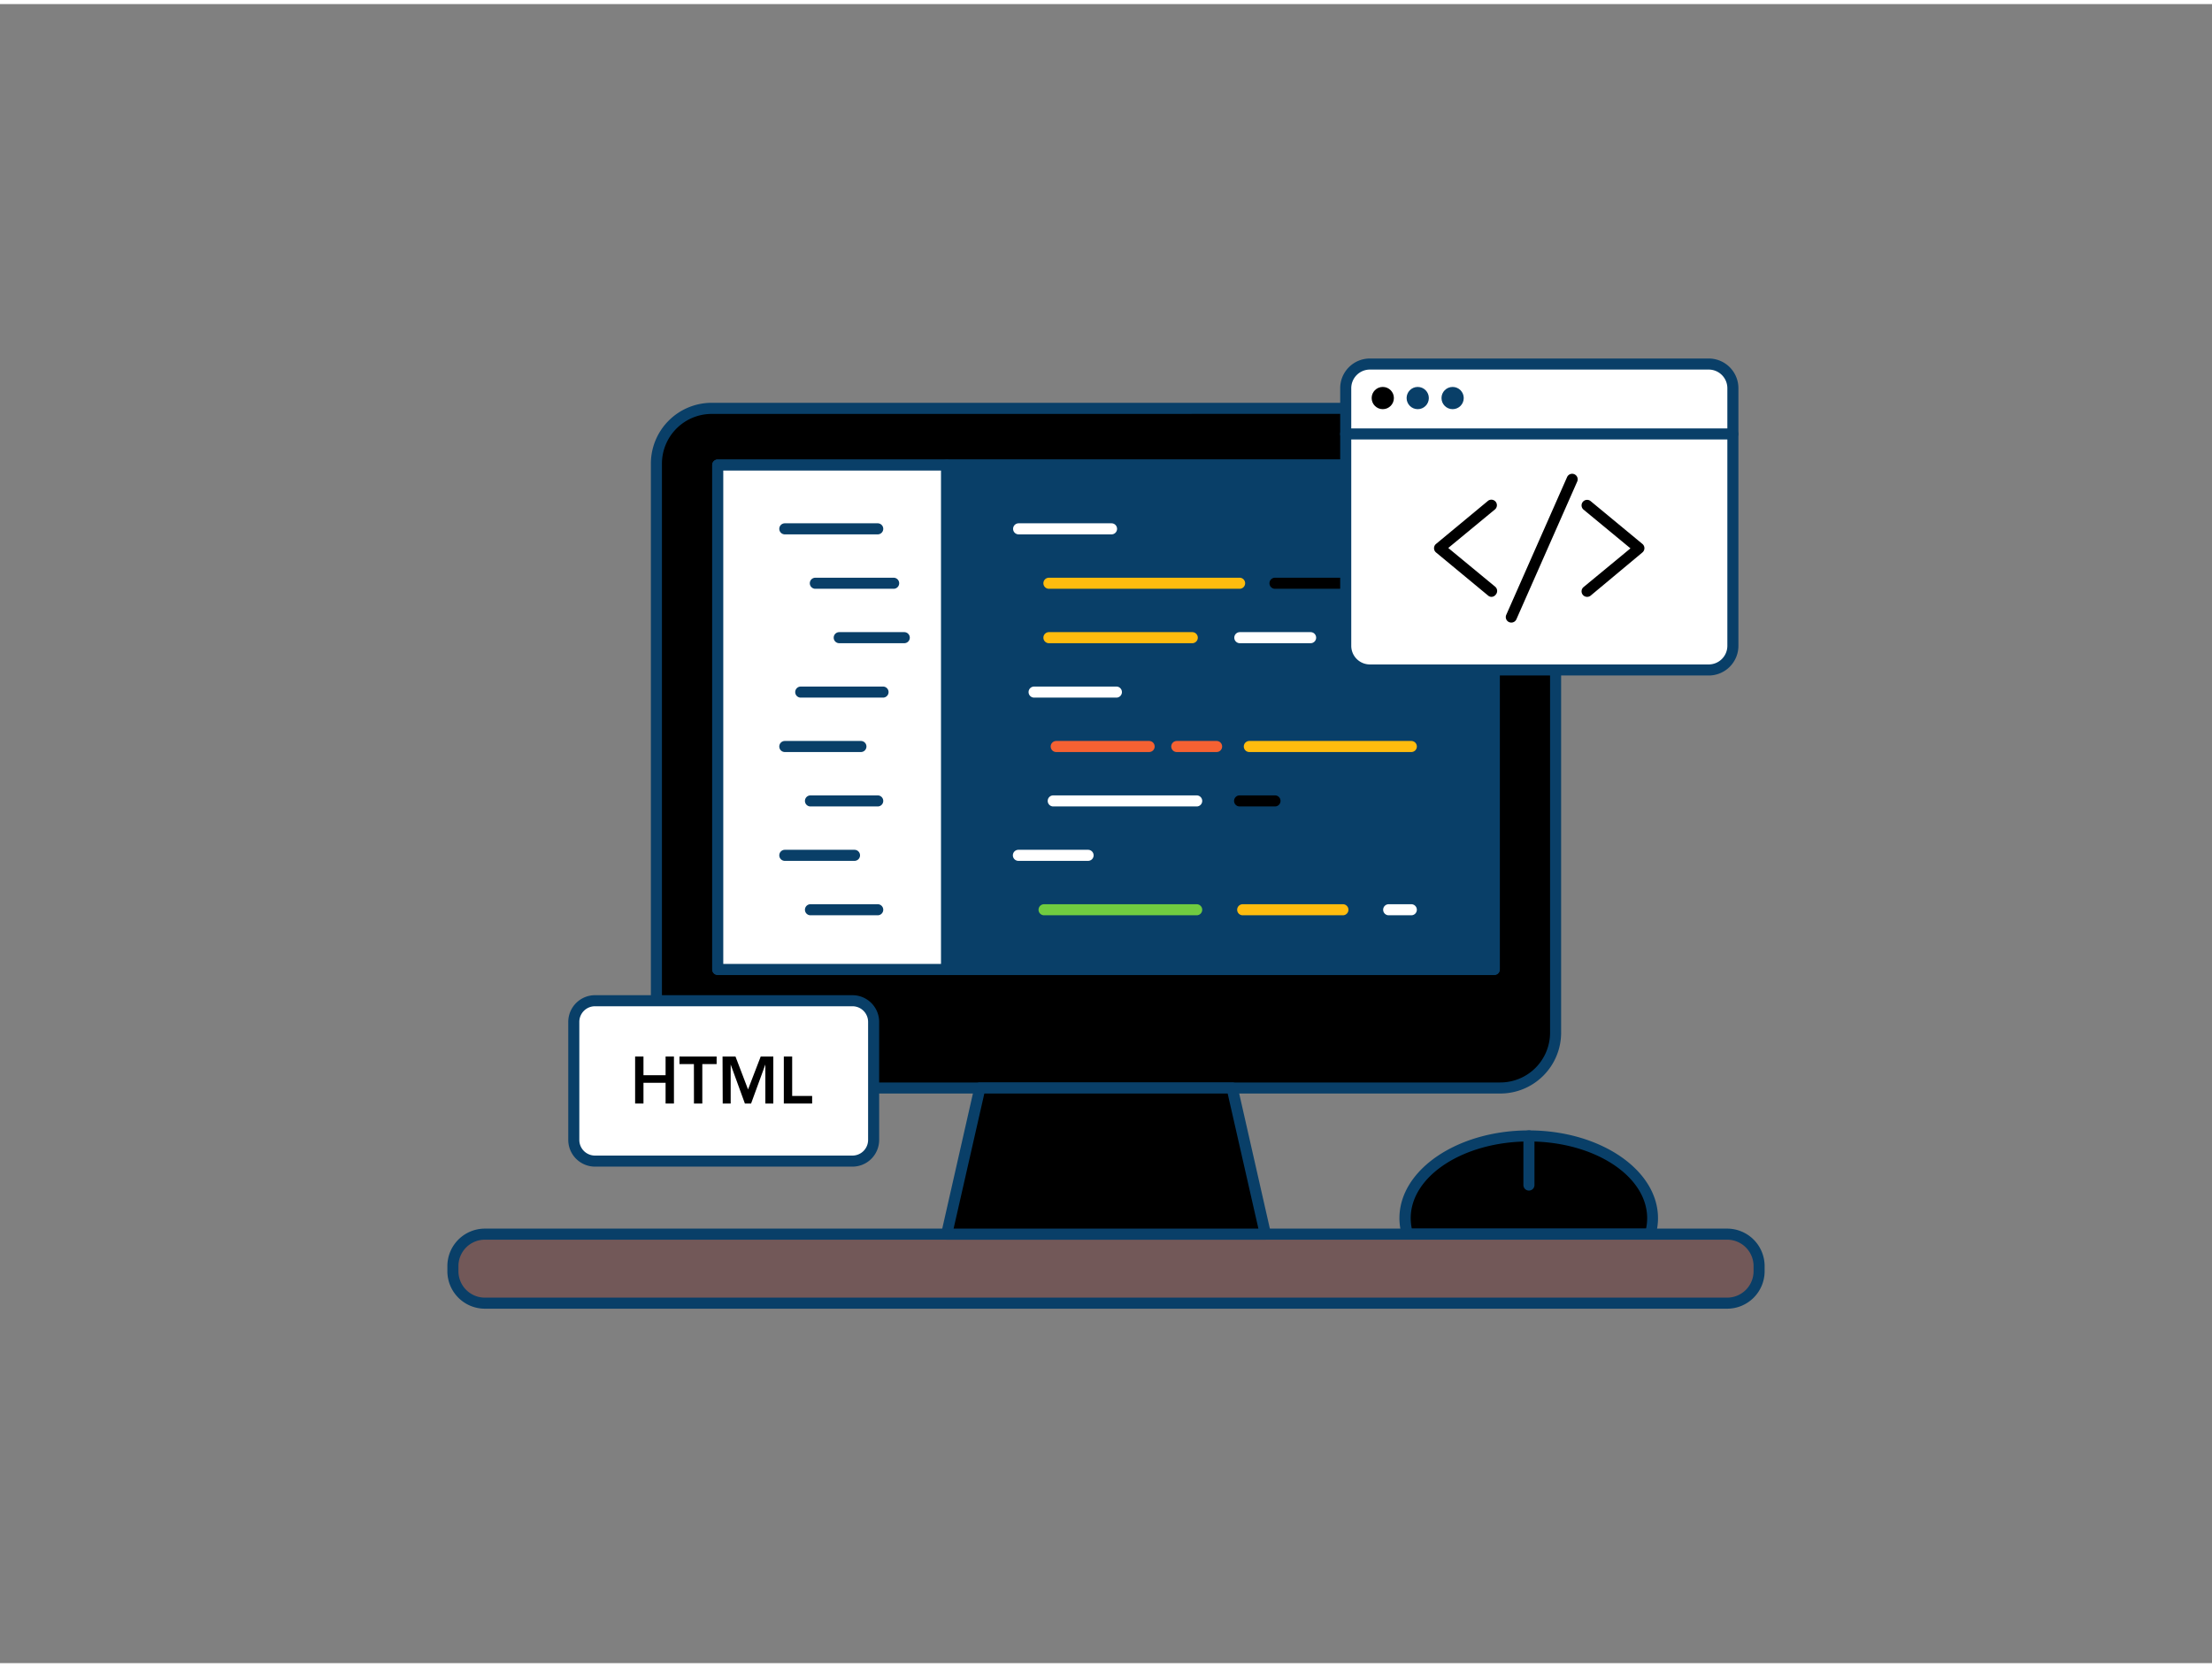 <svg xmlns="http://www.w3.org/2000/svg" viewBox="0 0 400 300" width="406" height="306" class="illustration styles_illustrationTablet__1DWOa"><rect x="0" y="0" width="400" height="300" fill="#808080" stroke="none"/><g id="_03_web_development_outline" data-name="#03_web_development_outline"><path d="M298.44,222.43a10.34,10.34,0,0,0,.42-2.88c0-8.22-10-14.88-22.38-14.88s-22.38,6.66-22.38,14.88a10,10,0,0,0,.43,2.88Z" fill="#000000"></path><path d="M298.44,223.43H254.53a1,1,0,0,1-1-.72,11.2,11.2,0,0,1-.47-3.16c0-8.76,10.49-15.88,23.38-15.88s23.38,7.12,23.38,15.88a10.86,10.86,0,0,1-.47,3.16A1,1,0,0,1,298.44,223.43Zm-43.14-2h42.36a9.32,9.32,0,0,0,.2-1.88c0-7.66-9.59-13.88-21.38-13.88s-21.38,6.22-21.38,13.88A9.32,9.32,0,0,0,255.3,221.43Z" fill="#093f68"></path><path d="M276.48,214.55a1,1,0,0,1-1-1v-8.88a1,1,0,1,1,2,0v8.88A1,1,0,0,1,276.48,214.55Z" fill="#093f68"></path><rect x="81.9" y="222.43" width="236.2" height="12.48" rx="5.77" fill="#725858"></rect><path d="M312.33,235.91H87.67a6.78,6.78,0,0,1-6.77-6.77v-.94a6.78,6.78,0,0,1,6.77-6.77H312.33a6.78,6.78,0,0,1,6.77,6.77v.94A6.78,6.78,0,0,1,312.33,235.91ZM87.67,223.43a4.78,4.78,0,0,0-4.77,4.77v.94a4.78,4.78,0,0,0,4.77,4.77H312.33a4.78,4.78,0,0,0,4.77-4.77v-.94a4.78,4.78,0,0,0-4.77-4.77Z" fill="#093f68"></path><rect x="118.71" y="73.11" width="162.58" height="122.89" rx="9.99" fill="#000000"></rect><path d="M271.3,197H128.7a11,11,0,0,1-11-11V83.1a11,11,0,0,1,11-11H271.3a11,11,0,0,1,11,11V186A11,11,0,0,1,271.3,197ZM128.7,74.11a9,9,0,0,0-9,9V186a9,9,0,0,0,9,9H271.3a9,9,0,0,0,9-9V83.1a9,9,0,0,0-9-9Z" fill="#093f68"></path><polygon points="228.82 222.43 171.18 222.43 177.2 196 222.8 196 228.82 222.43" fill="#000000"></polygon><path d="M228.82,223.43H171.18a1,1,0,0,1-.78-.38,1,1,0,0,1-.19-.84l6-26.43a1,1,0,0,1,1-.78h45.6a1,1,0,0,1,1,.78l6,26.43a1,1,0,0,1-.19.84A1,1,0,0,1,228.82,223.43Zm-56.38-2h55.12L222,197H178Z" fill="#093f68"></path><rect x="129.79" y="83.35" width="140.41" height="91.21" fill="#fff"></rect><path d="M270.21,175.56H129.79a1,1,0,0,1-1-1V83.35a1,1,0,0,1,1-1H270.21a1,1,0,0,1,1,1v91.21A1,1,0,0,1,270.21,175.56Zm-139.42-2H269.21V84.35H130.79Z" fill="#093f68"></path><rect x="129.79" y="83.35" width="41.39" height="91.21" fill="#fff"></rect><path d="M171.18,175.56H129.79a1,1,0,0,1-1-1V83.35a1,1,0,0,1,1-1h41.39a1,1,0,0,1,1,1v91.21A1,1,0,0,1,171.18,175.56Zm-40.39-2h39.39V84.35H130.79Z" fill="#093f68"></path><rect x="171.18" y="83.35" width="99.02" height="91.21" fill="#093f68"></rect><path d="M270.21,175.56h-99a1,1,0,0,1-1-1V83.35a1,1,0,0,1,1-1h99a1,1,0,0,1,1,1v91.21A1,1,0,0,1,270.21,175.56Zm-98-2h97V84.35h-97Z" fill="#093f68"></path><path d="M158.72,95.89h-16.8a1,1,0,0,1,0-2h16.8a1,1,0,0,1,0,2Z" fill="#093f68"></path><path d="M161.6,105.73H147.44a1,1,0,0,1,0-2H161.6a1,1,0,0,1,0,2Z" fill="#093f68"></path><path d="M163.52,115.57H151.76a1,1,0,0,1,0-2h11.76a1,1,0,1,1,0,2Z" fill="#093f68"></path><path d="M159.68,125.41H144.8a1,1,0,0,1,0-2h14.88a1,1,0,0,1,0,2Z" fill="#093f68"></path><path d="M155.68,135.25H141.92a1,1,0,1,1,0-2h13.76a1,1,0,0,1,0,2Z" fill="#093f68"></path><path d="M158.72,145.09H146.56a1,1,0,0,1,0-2h12.16a1,1,0,0,1,0,2Z" fill="#093f68"></path><path d="M154.52,154.93h-12.6a1,1,0,0,1,0-2h12.6a1,1,0,1,1,0,2Z" fill="#093f68"></path><path d="M158.72,164.77H146.56a1,1,0,0,1,0-2h12.16a1,1,0,0,1,0,2Z" fill="#093f68"></path><path d="M201,95.89h-16.8a1,1,0,0,1,0-2H201a1,1,0,0,1,0,2Z" fill="#fff"></path><path d="M224.16,105.73H189.68a1,1,0,0,1,0-2h34.48a1,1,0,0,1,0,2Z" fill="#ffbc0e"></path><path d="M215.6,115.57H189.68a1,1,0,0,1,0-2H215.6a1,1,0,0,1,0,2Z" fill="#ffbc0e"></path><path d="M201.92,125.41H187a1,1,0,0,1,0-2h14.88a1,1,0,0,1,0,2Z" fill="#fff"></path><path d="M207.84,135.25H191a1,1,0,1,1,0-2h16.8a1,1,0,1,1,0,2Z" fill="#f56132"></path><path d="M216.4,145.09H190.46a1,1,0,0,1,0-2H216.4a1,1,0,0,1,0,2Z" fill="#fff"></path><path d="M196.76,154.93h-12.6a1,1,0,0,1,0-2h12.6a1,1,0,0,1,0,2Z" fill="#fff"></path><path d="M216.4,164.77H188.8a1,1,0,0,1,0-2h27.6a1,1,0,0,1,0,2Z" fill="#70cc40"></path><path d="M242.84,164.77H224.72a1,1,0,0,1,0-2h18.12a1,1,0,0,1,0,2Z" fill="#ffbc0e"></path><path d="M237,115.57h-12.8a1,1,0,0,1,0-2H237a1,1,0,0,1,0,2Z" fill="#fff"></path><path d="M255.21,105.73H230.56a1,1,0,0,1,0-2h24.65a1,1,0,1,1,0,2Z" fill="#000000"></path><path d="M251.12,115.57h-7.2a1,1,0,0,1,0-2h7.2a1,1,0,0,1,0,2Z" fill="#f56132"></path><path d="M220,135.25h-7.2a1,1,0,0,1,0-2H220a1,1,0,0,1,0,2Z" fill="#f56132"></path><path d="M255.21,135.25H225.92a1,1,0,1,1,0-2h29.29a1,1,0,1,1,0,2Z" fill="#ffbc0e"></path><path d="M230.56,145.09h-6.4a1,1,0,0,1,0-2h6.4a1,1,0,0,1,0,2Z" fill="#000000"></path><path d="M255.21,164.77h-4.09a1,1,0,0,1,0-2h4.09a1,1,0,0,1,0,2Z" fill="#fff"></path><rect x="243.35" y="65.09" width="69.99" height="55.32" rx="4.36" fill="#fff"></rect><path d="M309,121.41H247.71a5.37,5.37,0,0,1-5.36-5.36V69.45a5.37,5.37,0,0,1,5.36-5.36H309a5.37,5.37,0,0,1,5.36,5.36v46.6A5.37,5.37,0,0,1,309,121.41ZM247.71,66.09a3.37,3.37,0,0,0-3.36,3.36v46.6a3.37,3.37,0,0,0,3.36,3.36H309a3.37,3.37,0,0,0,3.36-3.36V69.45A3.37,3.37,0,0,0,309,66.09Z" fill="#093f68"></path><path d="M313.34,78.73h-70a1,1,0,0,1,0-2h70a1,1,0,0,1,0,2Z" fill="#093f68"></path><circle cx="250.05" cy="71.24" r="2.01" fill="#000000"></circle><circle cx="256.37" cy="71.24" r="2.01" fill="#093f68"></circle><circle cx="262.68" cy="71.24" r="2.01" fill="#093f68"></circle><path d="M269.73,107.19a.94.94,0,0,1-.63-.23l-9.42-7.8a1,1,0,0,1,0-1.54l9.42-7.81a1,1,0,0,1,1.27,1.54l-8.48,7,8.48,7a1,1,0,0,1,.13,1.41A1,1,0,0,1,269.73,107.19Z" fill="#000000"></path><path d="M287,107.19a1,1,0,0,1-.77-.36,1,1,0,0,1,.13-1.41l8.48-7-8.48-7a1,1,0,0,1,1.28-1.54L297,97.62a1,1,0,0,1,0,1.54L287.6,107A1,1,0,0,1,287,107.19Z" fill="#000000"></path><path d="M273.29,111.84a1.14,1.14,0,0,1-.4-.08,1,1,0,0,1-.51-1.32l11-24.91a1,1,0,0,1,1.32-.51,1,1,0,0,1,.51,1.32l-11,24.91A1,1,0,0,1,273.29,111.84Z" fill="#000000"></path><rect x="103.76" y="180.22" width="54.22" height="28.99" rx="3.83" fill="#fff"></rect><path d="M154.15,210.22H107.59a4.84,4.84,0,0,1-4.83-4.83V184.05a4.84,4.84,0,0,1,4.83-4.83h46.56a4.83,4.83,0,0,1,4.83,4.83v21.34A4.83,4.83,0,0,1,154.15,210.22Zm-46.56-29a2.83,2.83,0,0,0-2.83,2.83v21.34a2.83,2.83,0,0,0,2.83,2.83h46.56a2.83,2.83,0,0,0,2.83-2.83V184.05a2.83,2.83,0,0,0-2.83-2.83Z" fill="#093f68"></path><path d="M114.85,190.31h1.51v3.38h4v-3.38h1.51v8.5h-1.51v-3.75h-4v3.75h-1.51Z" fill="#000000"></path><path d="M125.48,191.68h-2.61v-1.37h6.72v1.37H127v7.13h-1.51Z" fill="#000000"></path><path d="M130.66,190.31H133l2.27,5.95,2.29-5.95h2.28v8.5h-1.44v-7.06h0l-2.58,7.06H134.7l-2.57-7.06h0v7.06h-1.44Z" fill="#000000"></path><path d="M141.74,190.31h1.51v7.13h3.61v1.37h-5.12Z" fill="#000000"></path></g></svg>